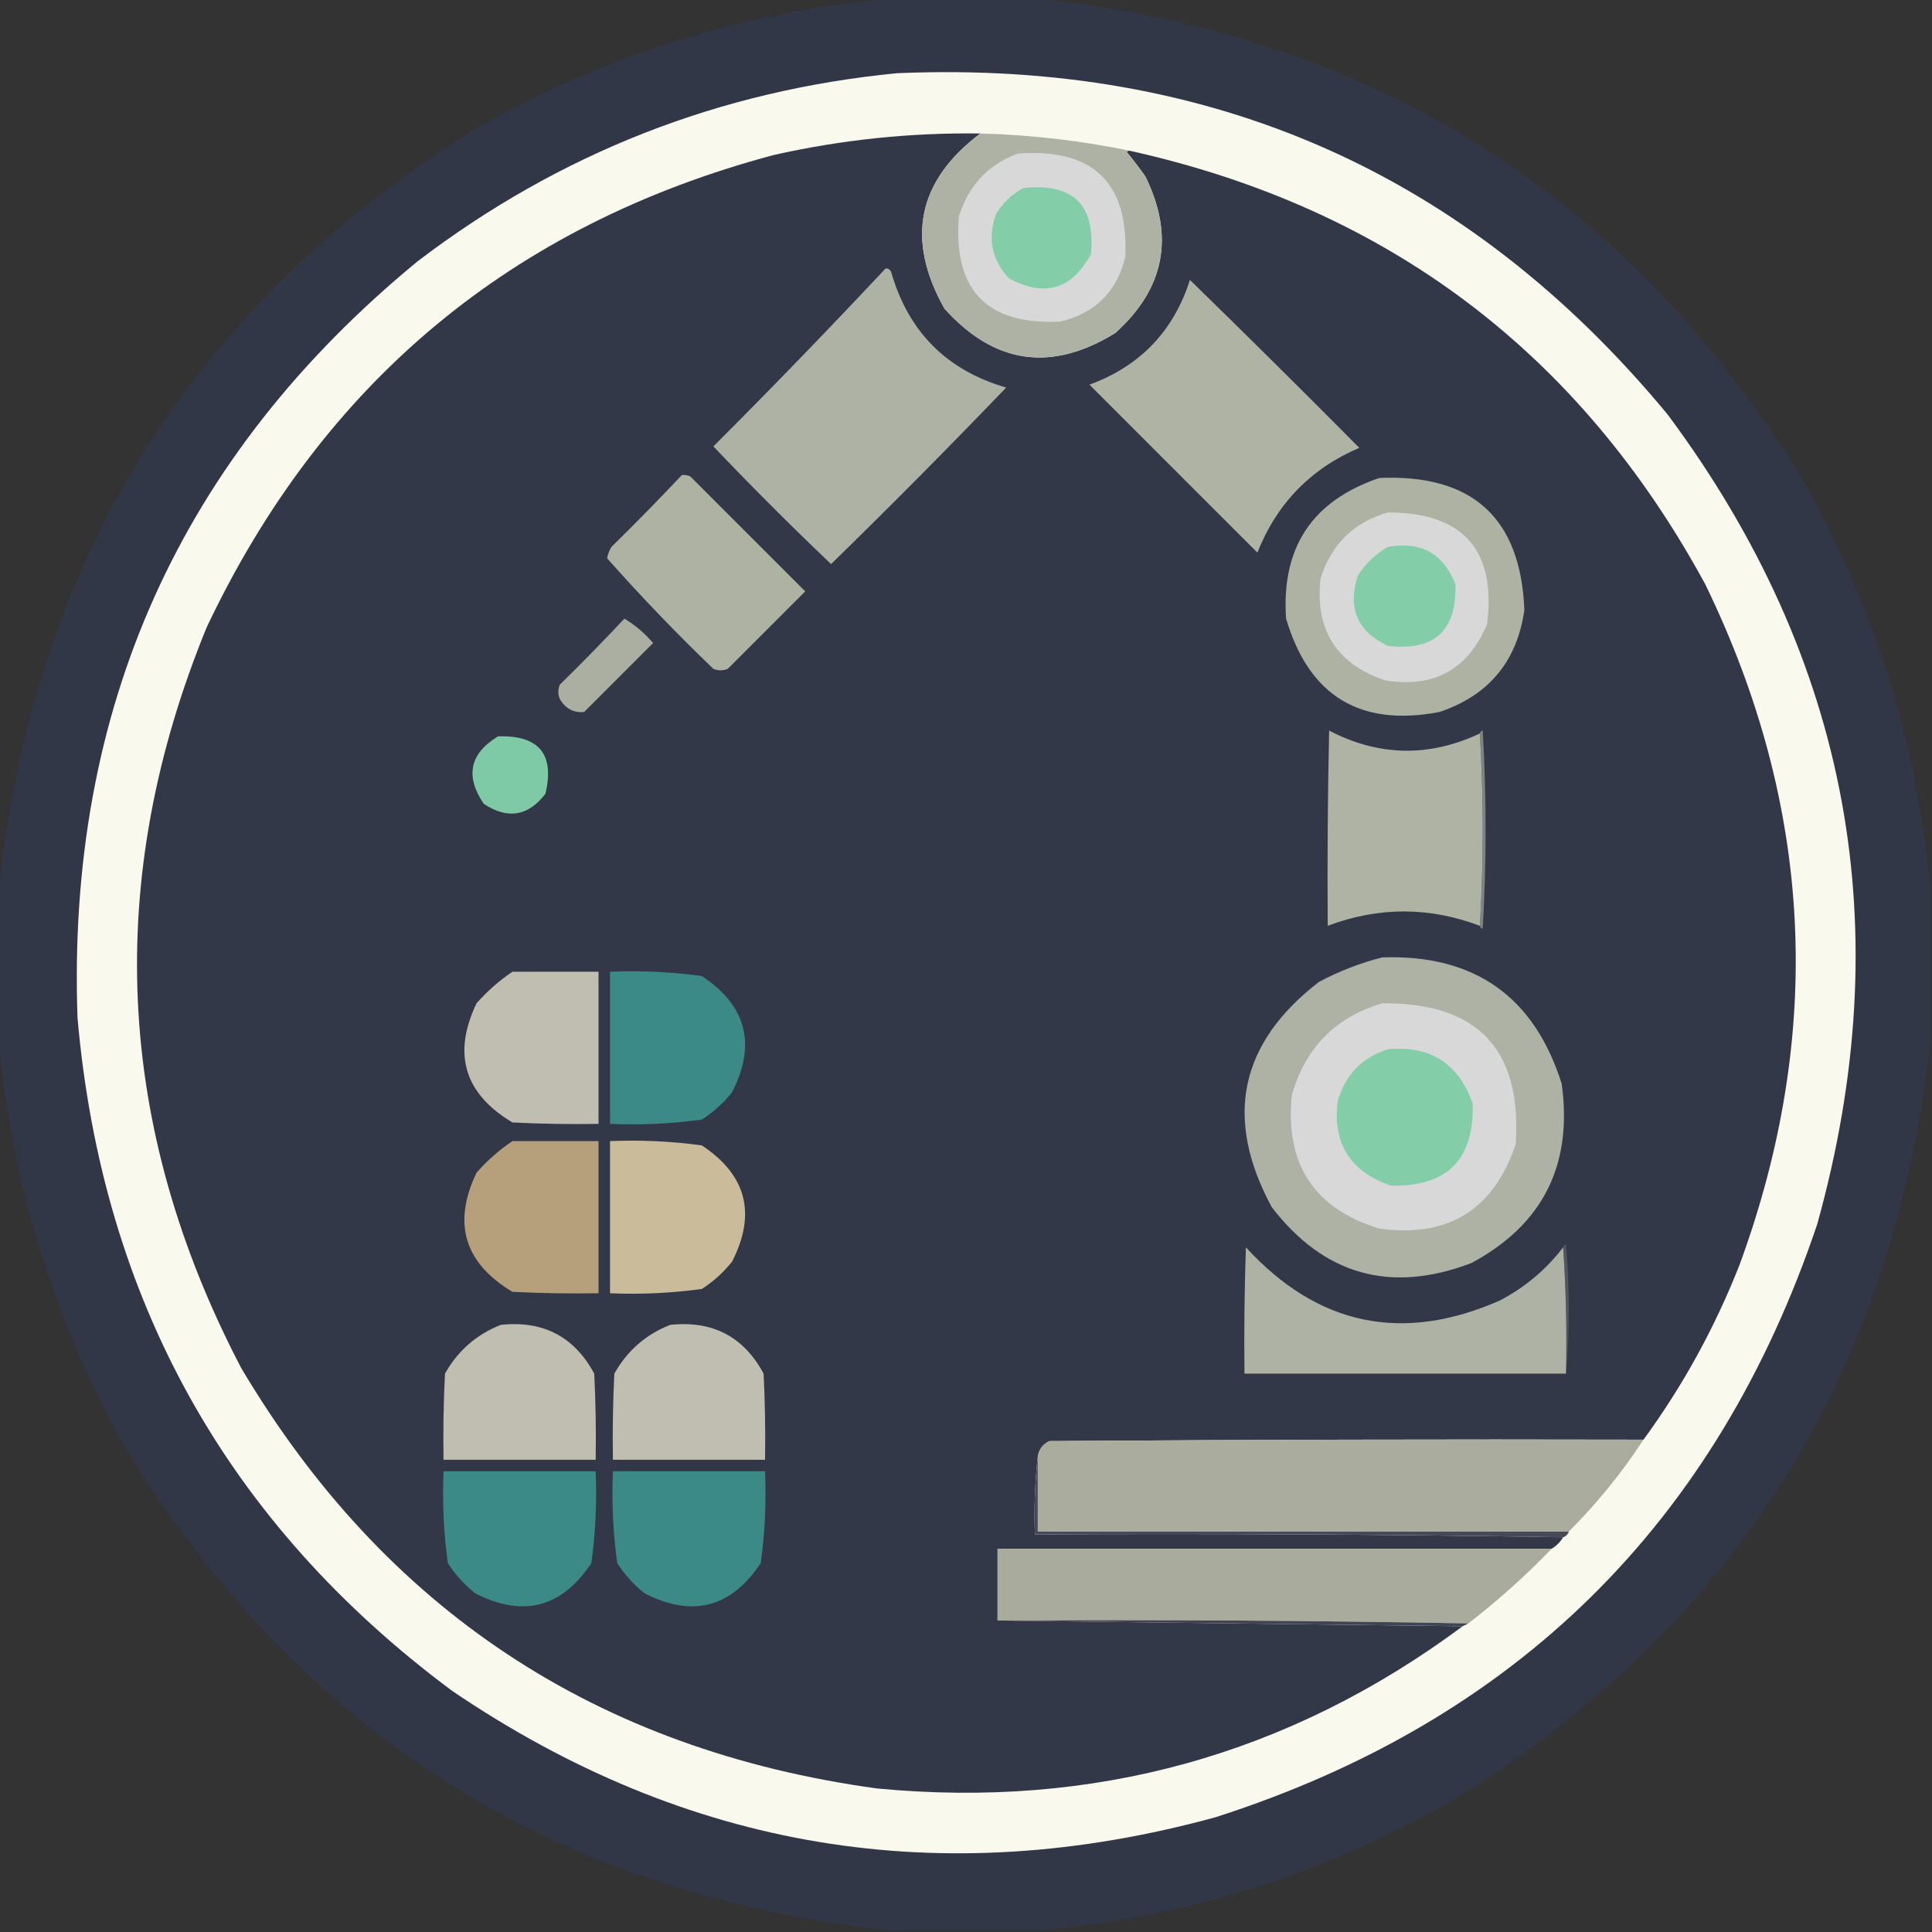 <?xml version="1.0" encoding="UTF-8"?>
<!DOCTYPE svg PUBLIC "-//W3C//DTD SVG 1.1//EN" "http://www.w3.org/Graphics/SVG/1.1/DTD/svg11.dtd">
<svg xmlns="http://www.w3.org/2000/svg" version="1.1" width="673px" height="673px" style="shape-rendering:geometricPrecision; text-rendering:geometricPrecision; image-rendering:optimizeQuality; fill-rule:evenodd; clip-rule:evenodd" xmlns:xlink="http://www.w3.org/1999/xlink">
<rect width="100%" height="100%" fill="#333333" stroke="none"/>
<g><path style="opacity:0.995" fill="#323848" d="M 310.5,-0.5 C 327.5,-0.5 344.5,-0.5 361.5,-0.5C 477.252,11.841 565.752,67.175 627,165.5C 652.759,210.606 667.926,258.939 672.5,310.5C 672.5,327.5 672.5,344.5 672.5,361.5C 660.159,477.252 604.825,565.752 506.5,627C 461.394,652.759 413.061,667.926 361.5,672.5C 344.5,672.5 327.5,672.5 310.5,672.5C 194.748,660.159 106.248,604.825 45,506.5C 19.241,461.394 4.074,413.061 -0.5,361.5C -0.5,344.5 -0.5,327.5 -0.5,310.5C 11.841,194.748 67.175,106.248 165.5,45C 210.606,19.241 258.939,4.074 310.5,-0.5 Z"/></g>
<g><path style="opacity:1" fill="#faf9ed" d="M 312.5,25.5 C 422.079,20.825 511.579,60.491 581,144.5C 644.329,229.728 661.662,323.728 633,426.5C 597.919,530.581 528.085,599.415 423.5,633C 327.951,659.186 239.284,644.52 157.5,589C 79.073,530.679 35.574,452.513 27,354.5C 23.243,246.872 62.743,159.038 145.5,91C 194.917,53.359 250.583,31.525 312.5,25.5 Z"/></g>
<g><path style="opacity:1" fill="#323848" d="M 341.5,46.5 C 319.595,63.013 315.429,83.347 329,107.5C 346.417,126.886 366.25,129.72 388.5,116C 405.725,100.505 409.225,82.338 399,61.5C 396.955,58.577 394.788,55.743 392.5,53C 392.728,52.601 393.062,52.435 393.5,52.5C 483.316,72.474 550.15,122.807 594,203.5C 631.577,280.761 635.577,359.761 606,440.5C 597.373,462.437 586.206,482.77 572.5,501.5C 503.499,501.333 434.499,501.5 365.5,502C 363.181,503.147 361.848,504.981 361.5,507.5C 360.507,516.318 360.173,525.318 360.5,534.5C 422.002,534.168 483.336,534.501 544.5,535.5C 543.5,537.167 542.167,538.5 540.5,539.5C 476.167,539.5 411.833,539.5 347.5,539.5C 347.5,547.833 347.5,556.167 347.5,564.5C 401.5,565.167 455.5,565.833 509.5,566.5C 449.021,611.383 381.021,630.216 305.5,623C 207.856,609.612 134.023,560.779 84,476.5C 40.036,392.348 36.036,306.348 72,218.5C 112.43,133.197 178.264,78.364 269.5,54C 293.199,48.663 317.199,46.163 341.5,46.5 Z"/></g>
<g><path style="opacity:1" fill="#aeb2a4" d="M 341.5,46.5 C 359.151,46.979 376.485,48.979 393.5,52.5C 393.062,52.435 392.728,52.601 392.5,53C 394.788,55.743 396.955,58.577 399,61.5C 409.225,82.338 405.725,100.505 388.5,116C 366.25,129.72 346.417,126.886 329,107.5C 315.429,83.347 319.595,63.013 341.5,46.5 Z"/></g>
<g><path style="opacity:1" fill="#d7d8d7" d="M 354.5,53.5 C 380.693,51.53 393.193,63.53 392,89.5C 389.071,101.552 381.571,109.052 369.5,112C 343.843,113.343 332.01,101.176 334,75.5C 337.285,64.719 344.119,57.386 354.5,53.5 Z"/></g>
<g><path style="opacity:1" fill="#83cea9" d="M 356.5,65.5 C 373.842,63.677 381.676,71.343 380,88.5C 373.458,100.789 363.958,103.622 351.5,97C 345.417,90.482 343.917,82.982 347,74.5C 349.406,70.591 352.572,67.591 356.5,65.5 Z"/></g>
<g><path style="opacity:1" fill="#adb2a4" d="M 308.5,93.5 C 309.497,93.47 310.164,93.97 310.5,95C 316.522,115.689 329.855,129.022 350.5,135C 330.501,155.833 310.167,176.333 289.5,196.5C 275.5,183.167 261.833,169.5 248.5,155.5C 268.885,135.117 288.885,114.45 308.5,93.5 Z"/></g>
<g><path style="opacity:1" fill="#aeb3a4" d="M 414.5,97.5 C 434.299,116.798 453.965,136.298 473.5,156C 456.605,163.228 444.772,175.395 438,192.5C 418.5,173 399,153.5 379.5,134C 397.149,127.518 408.816,115.352 414.5,97.5 Z"/></g>
<g><path style="opacity:1" fill="#adb2a3" d="M 237.5,165.5 C 238.552,165.351 239.552,165.517 240.5,166C 253.833,179.333 267.167,192.667 280.5,206C 271.5,215 262.5,224 253.5,233C 251.833,233.667 250.167,233.667 248.5,233C 235.591,220.594 223.258,207.76 211.5,194.5C 211.719,193.062 212.219,191.729 213,190.5C 221.369,182.298 229.536,173.965 237.5,165.5 Z"/></g>
<g><path style="opacity:1" fill="#adb2a3" d="M 480.5,166.5 C 512.905,165.081 529.738,180.414 531,212.5C 528.455,230.379 518.622,242.212 501.5,248C 473.828,253.324 455.995,242.49 448,215.5C 446.272,190.744 457.105,174.411 480.5,166.5 Z"/></g>
<g><path style="opacity:1" fill="#d7d8d7" d="M 483.5,178.5 C 509.763,178.59 521.263,191.59 518,217.5C 511.29,233.272 499.457,239.772 482.5,237C 465.549,231.284 458.049,219.451 460,201.5C 463.813,189.518 471.647,181.851 483.5,178.5 Z"/></g>
<g><path style="opacity:1" fill="#83cea9" d="M 483.5,190.5 C 494.948,188.471 502.782,192.804 507,203.5C 507.468,219.697 499.635,226.864 483.5,225C 472.832,220.014 469.332,211.847 473,200.5C 475.738,196.26 479.238,192.926 483.5,190.5 Z"/></g>
<g><path style="opacity:1" fill="#aaafa1" d="M 217.5,215.5 C 221.235,217.725 224.568,220.558 227.5,224C 219.5,232 211.5,240 203.5,248C 199.835,248.387 197.002,246.887 195,243.5C 194.333,241.833 194.333,240.167 195,238.5C 202.702,230.965 210.202,223.298 217.5,215.5 Z"/></g>
<g><path style="opacity:1" fill="#7e8481" d="M 515.5,255.5 C 515.56,254.957 515.893,254.624 516.5,254.5C 517.833,277.5 517.833,300.5 516.5,323.5C 515.893,323.376 515.56,323.043 515.5,322.5C 516.833,300.167 516.833,277.833 515.5,255.5 Z"/></g>
<g><path style="opacity:1" fill="#aeb3a4" d="M 515.5,255.5 C 516.833,277.833 516.833,300.167 515.5,322.5C 497.826,315.834 480.159,315.834 462.5,322.5C 462.333,299.831 462.5,277.164 463,254.5C 480.294,263.495 497.794,263.829 515.5,255.5 Z"/></g>
<g><path style="opacity:1" fill="#7fcaa6" d="M 173.5,256.5 C 187.766,256.057 193.266,262.724 190,276.5C 184.001,284.355 176.834,285.521 168.5,280C 161.958,270.326 163.624,262.493 173.5,256.5 Z"/></g>
<g><path style="opacity:1" fill="#adb2a4" d="M 481.5,333.5 C 513.563,332.418 534.397,347.085 544,377.5C 547.929,405.809 537.429,426.643 512.5,440C 484.398,450.685 461.232,444.185 443,420.5C 426.262,389.517 431.762,363.35 459.5,342C 466.618,338.245 473.951,335.412 481.5,333.5 Z"/></g>
<g><path style="opacity:1" fill="#c0bdb1" d="M 178.5,338.5 C 188.5,338.5 198.5,338.5 208.5,338.5C 208.5,356.167 208.5,373.833 208.5,391.5C 198.494,391.666 188.494,391.5 178.5,391C 161.731,380.962 157.564,367.129 166,349.5C 169.742,345.253 173.908,341.586 178.5,338.5 Z"/></g>
<g><path style="opacity:1" fill="#3b8a88" d="M 212.5,338.5 C 223.27,338.047 233.937,338.547 244.5,340C 260.048,350.318 263.548,363.818 255,380.5C 252.014,384.242 248.514,387.408 244.5,390C 233.937,391.453 223.27,391.953 212.5,391.5C 212.5,373.833 212.5,356.167 212.5,338.5 Z"/></g>
<g><path style="opacity:1" fill="#d8d8d8" d="M 481.5,349.5 C 514.696,349.193 530.196,365.526 528,398.5C 520.351,421.412 504.518,431.245 480.5,428C 457.728,420.992 447.561,405.492 450,381.5C 454.709,364.959 465.209,354.292 481.5,349.5 Z"/></g>
<g><path style="opacity:1" fill="#83cea9" d="M 483.5,365.5 C 498.316,364.155 508.149,370.488 513,384.5C 513.529,403.971 504.029,413.471 484.5,413C 470.339,408.178 464.172,398.345 466,383.5C 468.683,374.318 474.517,368.318 483.5,365.5 Z"/></g>
<g><path style="opacity:1" fill="#b6a07b" d="M 178.5,397.5 C 188.5,397.5 198.5,397.5 208.5,397.5C 208.5,415.167 208.5,432.833 208.5,450.5C 198.494,450.666 188.494,450.5 178.5,450C 161.731,439.962 157.564,426.129 166,408.5C 169.742,404.253 173.908,400.586 178.5,397.5 Z"/></g>
<g><path style="opacity:1" fill="#cabb9b" d="M 212.5,397.5 C 223.27,397.047 233.937,397.547 244.5,399C 260.048,409.318 263.548,422.818 255,439.5C 252.014,443.242 248.514,446.408 244.5,449C 233.937,450.453 223.27,450.953 212.5,450.5C 212.5,432.833 212.5,415.167 212.5,397.5 Z"/></g>
<g><path style="opacity:1" fill="#50565e" d="M 544.5,434.5 C 544.56,433.957 544.893,433.624 545.5,433.5C 546.826,448.661 546.826,463.661 545.5,478.5C 545.829,463.657 545.496,448.99 544.5,434.5 Z"/></g>
<g><path style="opacity:1" fill="#adb2a4" d="M 544.5,434.5 C 545.496,448.99 545.829,463.657 545.5,478.5C 508.167,478.5 470.833,478.5 433.5,478.5C 433.333,463.83 433.5,449.163 434,434.5C 459.026,461.796 488.526,467.963 522.5,453C 531.246,448.413 538.579,442.246 544.5,434.5 Z"/></g>
<g><path style="opacity:1" fill="#c0bdb1" d="M 174.5,461.5 C 189.225,459.944 200.058,465.611 207,478.5C 207.5,488.494 207.666,498.494 207.5,508.5C 189.833,508.5 172.167,508.5 154.5,508.5C 154.334,498.494 154.5,488.494 155,478.5C 159.52,470.475 166.02,464.809 174.5,461.5 Z"/></g>
<g><path style="opacity:1" fill="#c0bdb1" d="M 233.5,461.5 C 248.225,459.944 259.058,465.611 266,478.5C 266.5,488.494 266.666,498.494 266.5,508.5C 248.833,508.5 231.167,508.5 213.5,508.5C 213.334,498.494 213.5,488.494 214,478.5C 218.52,470.475 225.02,464.809 233.5,461.5 Z"/></g>
<g><path style="opacity:1" fill="#aaac9e" d="M 572.5,501.5 C 564.939,513.061 556.273,523.728 546.5,533.5C 484.833,533.5 423.167,533.5 361.5,533.5C 361.5,524.833 361.5,516.167 361.5,507.5C 361.848,504.981 363.181,503.147 365.5,502C 434.499,501.5 503.499,501.333 572.5,501.5 Z"/></g>
<g><path style="opacity:1" fill="#3b8a88" d="M 154.5,512.5 C 172.167,512.5 189.833,512.5 207.5,512.5C 207.953,523.27 207.453,533.937 206,544.5C 195.656,560.058 182.156,563.558 165.5,555C 161.758,552.014 158.592,548.514 156,544.5C 154.547,533.937 154.047,523.27 154.5,512.5 Z"/></g>
<g><path style="opacity:1" fill="#3b8a88" d="M 213.5,512.5 C 231.167,512.5 248.833,512.5 266.5,512.5C 266.953,523.27 266.453,533.937 265,544.5C 254.656,560.058 241.156,563.558 224.5,555C 220.758,552.014 217.592,548.514 215,544.5C 213.547,533.937 213.047,523.27 213.5,512.5 Z"/></g>
<g><path style="opacity:1" fill="#454a56" d="M 361.5,507.5 C 361.5,516.167 361.5,524.833 361.5,533.5C 423.167,533.5 484.833,533.5 546.5,533.5C 546.167,534.5 545.5,535.167 544.5,535.5C 483.336,534.501 422.002,534.168 360.5,534.5C 360.173,525.318 360.507,516.318 361.5,507.5 Z"/></g>
<g><path style="opacity:1" fill="#a9ab9d" d="M 540.5,539.5 C 531.455,548.879 521.789,557.546 511.5,565.5C 457.003,564.501 402.336,564.168 347.5,564.5C 347.5,556.167 347.5,547.833 347.5,539.5C 411.833,539.5 476.167,539.5 540.5,539.5 Z"/></g>
<g><path style="opacity:1" fill="#404552" d="M 347.5,564.5 C 402.336,564.168 457.003,564.501 511.5,565.5C 510.833,565.833 510.167,566.167 509.5,566.5C 455.5,565.833 401.5,565.167 347.5,564.5 Z"/></g>
</svg>
